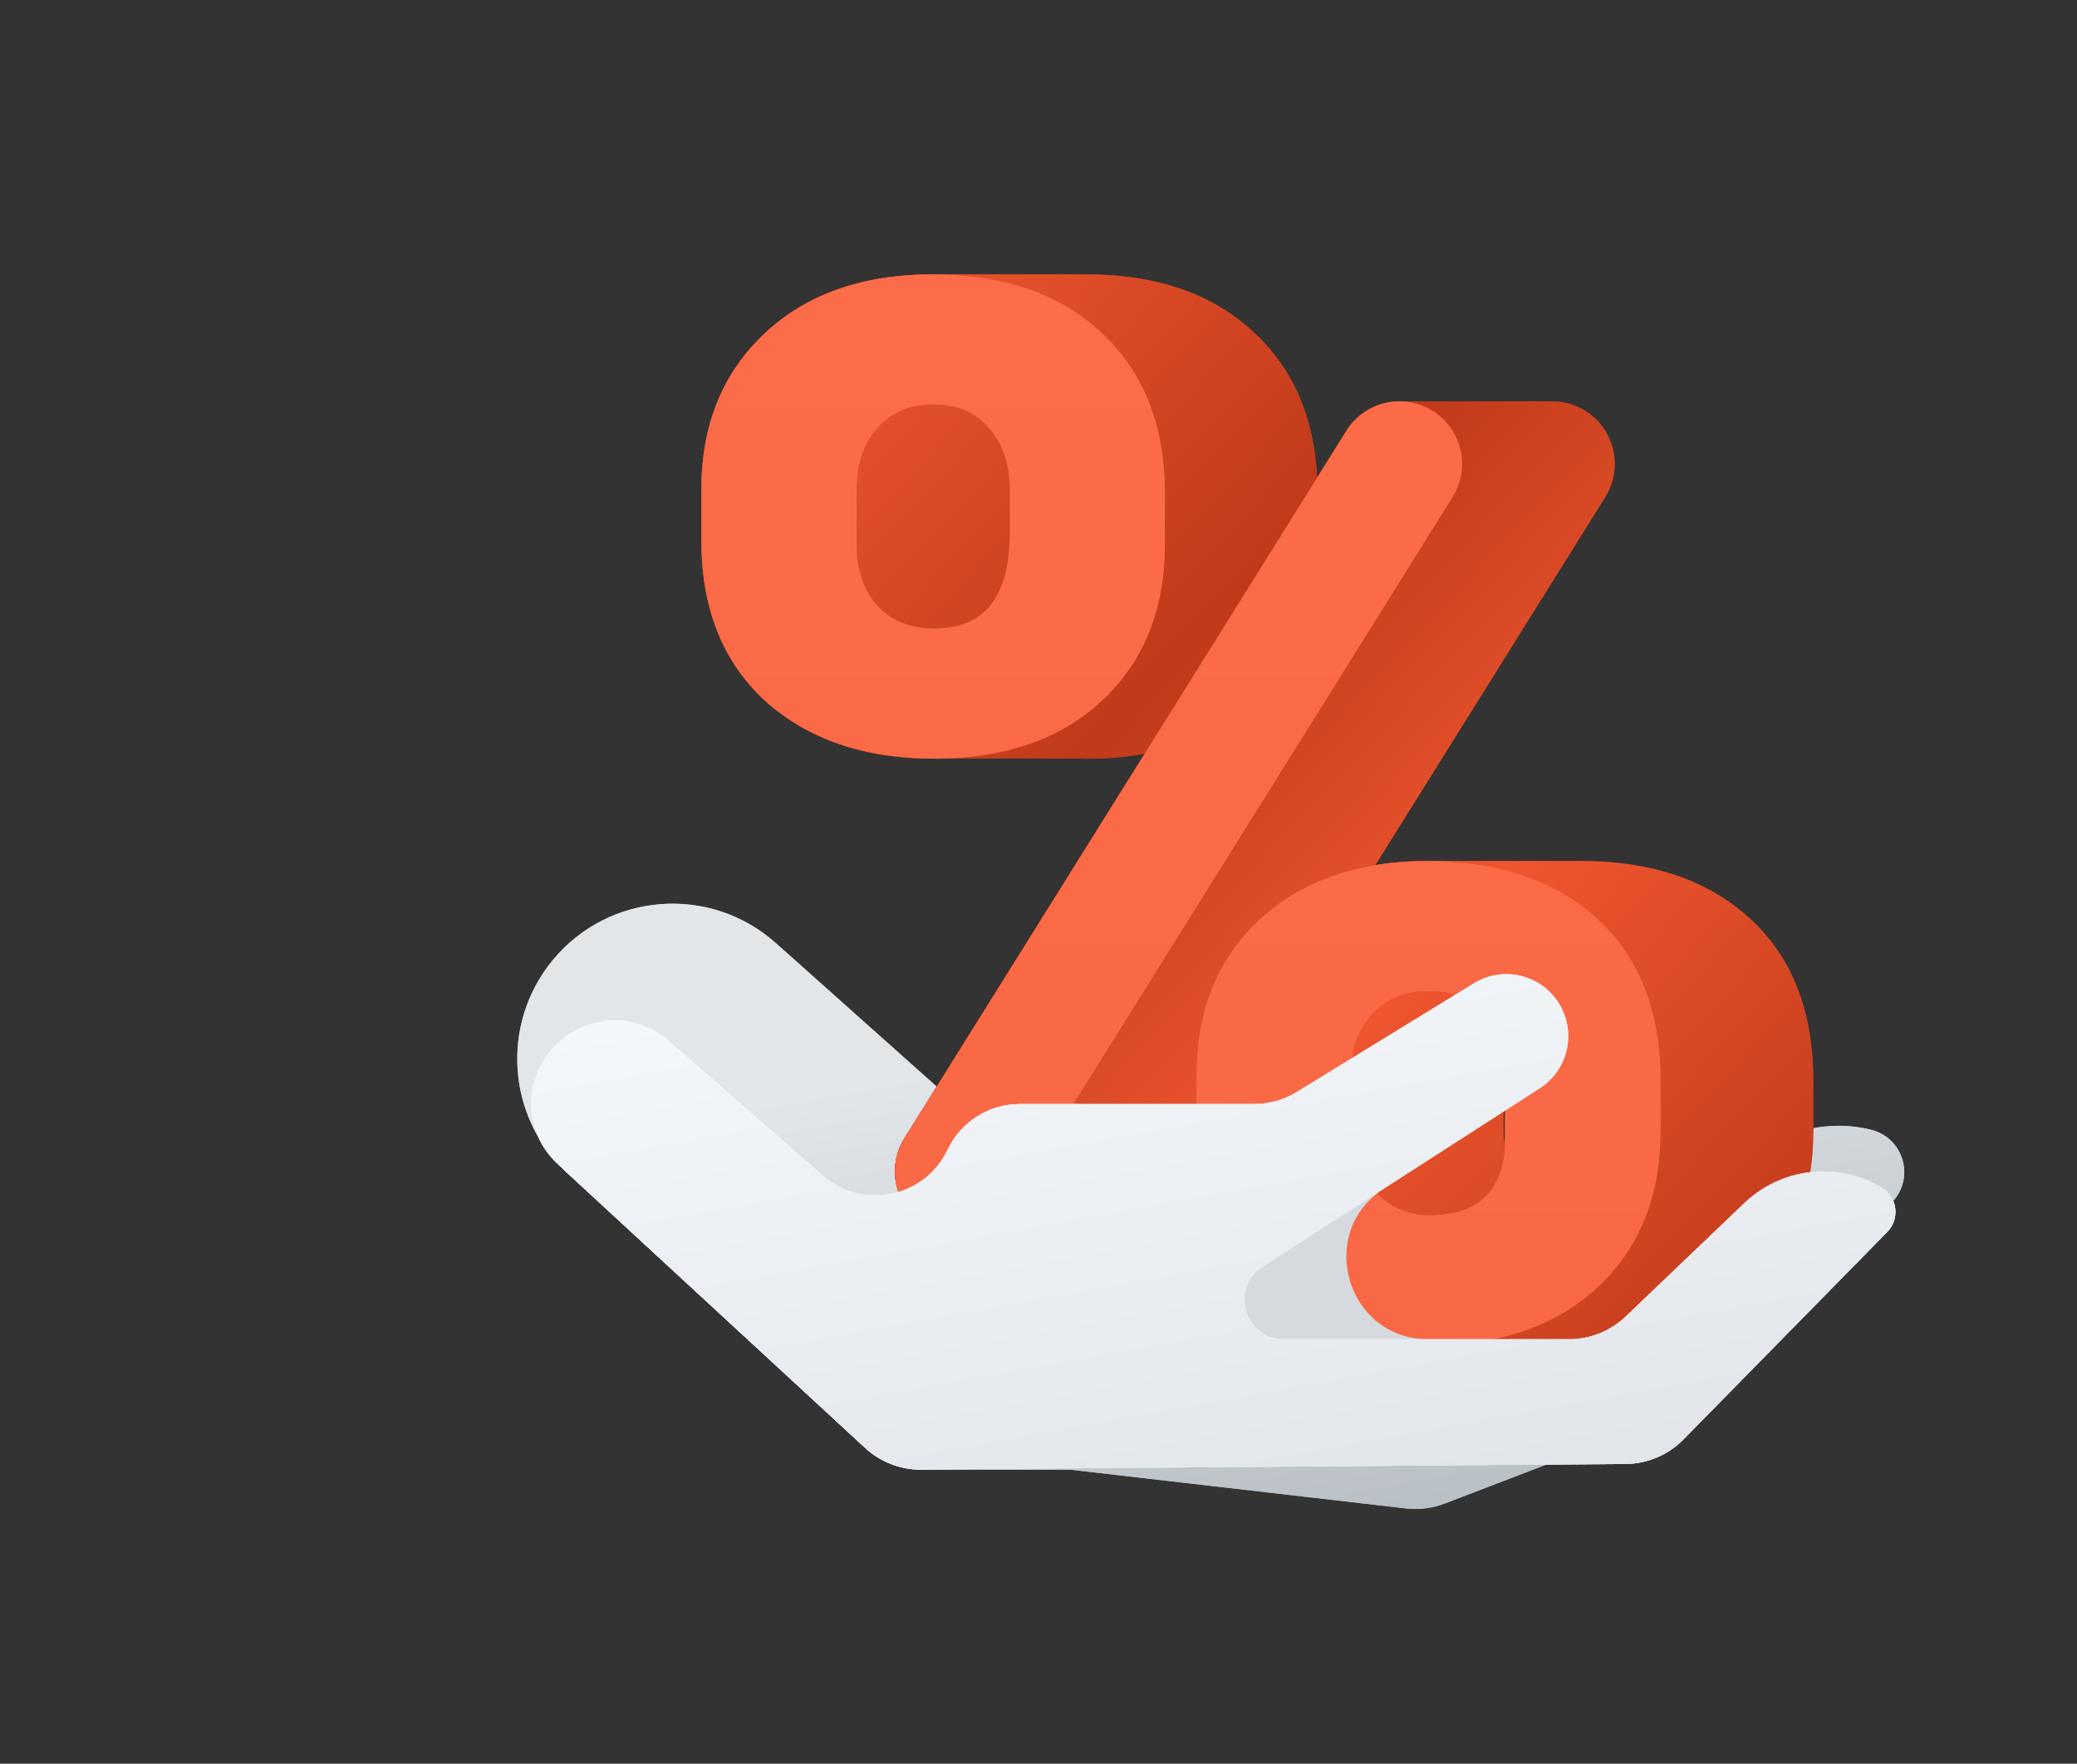<svg width="212" height="180" viewBox="0 0 212 180" fill="none" xmlns="http://www.w3.org/2000/svg">
<rect x="0" y="0" width="212" height="180" fill="#333333" stroke="none"/>
<path d="M114.085 132.651C116.093 135.119 119.326 136.234 122.428 135.528L151.048 129.018C152.614 128.662 154.045 127.863 155.168 126.715L164.253 117.44C166.694 114.947 170.218 113.838 173.647 114.484V114.484C176.081 114.943 177.226 117.764 175.801 119.79L172.96 123.827L178.195 118.744C181.583 115.454 186.434 114.155 191.013 115.312V115.312C194.302 116.142 195.481 120.205 193.149 122.668L174.731 142.116C173.871 143.024 172.819 143.727 171.652 144.174L147.464 153.447C146.206 153.929 144.85 154.1 143.512 153.946L109.31 149.999H93.993C91.892 149.999 89.868 149.208 88.324 147.784L57.899 119.724C51.725 114.03 51.066 104.506 56.399 98.016V98.016C62.115 91.059 72.472 90.257 79.191 96.252L97.971 113.006C98.302 113.302 98.61 113.624 98.891 113.969L114.085 132.651Z" fill="#C5C8CB"/>
<path d="M114.085 132.651C116.093 135.119 119.326 136.234 122.428 135.528L151.048 129.018C152.614 128.662 154.045 127.863 155.168 126.715L164.253 117.44C166.694 114.947 170.218 113.838 173.647 114.484V114.484C176.081 114.943 177.226 117.764 175.801 119.79L172.96 123.827L178.195 118.744C181.583 115.454 186.434 114.155 191.013 115.312V115.312C194.302 116.142 195.481 120.205 193.149 122.668L174.731 142.116C173.871 143.024 172.819 143.727 171.652 144.174L147.464 153.447C146.206 153.929 144.85 154.1 143.512 153.946L109.31 149.999H93.993C91.892 149.999 89.868 149.208 88.324 147.784L57.899 119.724C51.725 114.03 51.066 104.506 56.399 98.016V98.016C62.115 91.059 72.472 90.257 79.191 96.252L97.971 113.006C98.302 113.302 98.61 113.624 98.891 113.969L114.085 132.651Z" fill="url(#paint0_linear_476:6536)"/>
<path fill-rule="evenodd" clip-rule="evenodd" d="M78.017 34.06C73.734 38.1 71.592 43.406 71.592 49.977V55.161C71.592 62.073 73.758 67.524 78.09 71.516C82.471 75.459 88.239 77.43 95.394 77.43C95.833 77.43 96.266 77.422 96.695 77.408H109.67C110.098 77.422 110.532 77.43 110.97 77.43C113.048 77.43 115.002 77.264 116.833 76.932L92.317 116.171C90.324 119.361 91.504 123.573 94.863 125.264C95.817 125.744 96.839 125.963 97.844 125.945C97.907 125.944 97.97 125.942 98.033 125.939H113.005C115.25 126.046 117.469 124.959 118.73 122.942L122.204 117.38C122.649 123.19 124.786 127.859 128.615 131.387C132.901 135.244 138.516 137.215 145.459 137.298V137.301H161.972V137.298C169 137.212 174.585 135.217 178.726 131.314C182.961 127.322 185.079 122.017 185.079 115.397V110.286C185.079 103.228 182.937 97.728 178.653 93.785C174.37 89.842 168.602 87.871 161.349 87.871C161.141 87.871 160.934 87.873 160.728 87.876H146.406C146.197 87.873 145.986 87.871 145.773 87.871C143.876 87.871 142.077 88.011 140.378 88.292L163.842 50.736C165.835 47.546 164.655 43.334 161.296 41.643C160.368 41.176 159.376 40.956 158.398 40.961C158.352 40.961 158.307 40.962 158.261 40.963H143.019C142.973 40.962 142.928 40.961 142.882 40.961C140.732 40.951 138.639 42.029 137.43 43.965L134.441 48.748C134.134 42.633 132.03 37.737 128.128 34.06C123.992 30.114 118.394 28.095 111.333 28.003V28H94.82V28.002C87.816 28.081 82.215 30.1 78.017 34.06ZM103.039 49.216C103.021 49.511 103.012 49.813 103.012 50.123V55.599C103.012 55.675 103.012 55.751 103.014 55.826C103.045 55.357 103.06 54.867 103.06 54.358V49.977C103.06 49.718 103.053 49.465 103.039 49.216ZM153.564 108.211C153.513 108.596 153.48 108.996 153.464 109.41V115.397C153.464 115.926 153.506 116.441 153.589 116.942L153.659 109.775C153.659 109.231 153.627 108.709 153.564 108.211Z" fill="#C13B19"/>
<path fill-rule="evenodd" clip-rule="evenodd" d="M78.017 34.06C73.734 38.1 71.592 43.406 71.592 49.977V55.161C71.592 62.073 73.758 67.524 78.09 71.516C82.471 75.459 88.239 77.43 95.394 77.43C95.833 77.43 96.266 77.422 96.695 77.408H109.67C110.098 77.422 110.532 77.43 110.97 77.43C113.048 77.43 115.002 77.264 116.833 76.932L92.317 116.171C90.324 119.361 91.504 123.573 94.863 125.264C95.817 125.744 96.839 125.963 97.844 125.945C97.907 125.944 97.97 125.942 98.033 125.939H113.005C115.25 126.046 117.469 124.959 118.73 122.942L122.204 117.38C122.649 123.19 124.786 127.859 128.615 131.387C132.901 135.244 138.516 137.215 145.459 137.298V137.301H161.972V137.298C169 137.212 174.585 135.217 178.726 131.314C182.961 127.322 185.079 122.017 185.079 115.397V110.286C185.079 103.228 182.937 97.728 178.653 93.785C174.37 89.842 168.602 87.871 161.349 87.871C161.141 87.871 160.934 87.873 160.728 87.876H146.406C146.197 87.873 145.986 87.871 145.773 87.871C143.876 87.871 142.077 88.011 140.378 88.292L163.842 50.736C165.835 47.546 164.655 43.334 161.296 41.643C160.368 41.176 159.376 40.956 158.398 40.961C158.352 40.961 158.307 40.962 158.261 40.963H143.019C142.973 40.962 142.928 40.961 142.882 40.961C140.732 40.951 138.639 42.029 137.43 43.965L134.441 48.748C134.134 42.633 132.03 37.737 128.128 34.06C123.992 30.114 118.394 28.095 111.333 28.003V28H94.82V28.002C87.816 28.081 82.215 30.1 78.017 34.06ZM103.039 49.216C103.021 49.511 103.012 49.813 103.012 50.123V55.599C103.012 55.675 103.012 55.751 103.014 55.826C103.045 55.357 103.06 54.867 103.06 54.358V49.977C103.06 49.718 103.053 49.465 103.039 49.216ZM153.564 108.211C153.513 108.596 153.48 108.996 153.464 109.41V115.397C153.464 115.926 153.506 116.441 153.589 116.942L153.659 109.775C153.659 109.231 153.627 108.709 153.564 108.211Z" fill="url(#paint1_linear_476:6536)"/>
<path d="M71.592 49.977C71.592 43.406 73.734 38.1 78.017 34.06C82.3 30.02 88.044 28 95.248 28C102.549 28 108.317 30.02 112.552 34.06C116.787 38.051 118.904 43.479 118.904 50.342V55.599C118.904 62.17 116.787 67.451 112.552 71.443C108.317 75.434 102.598 77.43 95.394 77.43C88.239 77.43 82.471 75.459 78.09 71.516C73.758 67.524 71.592 62.073 71.592 55.161V49.977ZM87.436 55.599C87.436 58.13 88.141 60.199 89.553 61.805C90.965 63.363 92.912 64.141 95.394 64.141C100.505 64.141 103.06 60.88 103.06 54.358V49.977C103.06 47.446 102.379 45.377 101.016 43.771C99.653 42.116 97.731 41.288 95.248 41.288C92.863 41.288 90.965 42.092 89.553 43.698C88.141 45.255 87.436 47.397 87.436 50.123V55.599ZM122.117 109.775C122.117 103.155 124.259 97.849 128.542 93.858C132.874 89.867 138.618 87.871 145.773 87.871C153.026 87.871 158.794 89.842 163.077 93.785C167.361 97.728 169.502 103.228 169.502 110.286V115.397C169.502 122.017 167.385 127.322 163.15 131.314C158.916 135.305 153.172 137.301 145.919 137.301C138.764 137.301 132.996 135.329 128.615 131.387C124.283 127.395 122.117 121.944 122.117 115.032V109.775ZM137.888 115.397C137.888 117.684 138.667 119.704 140.224 121.457C141.782 123.16 143.68 124.012 145.919 124.012C150.641 124.012 153.196 121.773 153.586 117.295L153.659 109.775C153.659 107.195 152.953 105.126 151.541 103.569C150.13 101.962 148.207 101.159 145.773 101.159C143.437 101.159 141.563 101.914 140.151 103.423C138.74 104.883 137.985 106.879 137.888 109.41V115.397ZM103.153 122.942C101.405 125.741 97.812 126.747 94.863 125.264V125.264C91.504 123.573 90.324 119.361 92.317 116.171L137.43 43.965C139.178 41.166 142.771 40.16 145.72 41.643V41.643C149.079 43.334 150.259 47.546 148.266 50.736L103.153 122.942Z" fill="#C13B19"/>
<path d="M71.592 49.977C71.592 43.406 73.734 38.1 78.017 34.06C82.3 30.02 88.044 28 95.248 28C102.549 28 108.317 30.02 112.552 34.06C116.787 38.051 118.904 43.479 118.904 50.342V55.599C118.904 62.17 116.787 67.451 112.552 71.443C108.317 75.434 102.598 77.43 95.394 77.43C88.239 77.43 82.471 75.459 78.09 71.516C73.758 67.524 71.592 62.073 71.592 55.161V49.977ZM87.436 55.599C87.436 58.13 88.141 60.199 89.553 61.805C90.965 63.363 92.912 64.141 95.394 64.141C100.505 64.141 103.06 60.88 103.06 54.358V49.977C103.06 47.446 102.379 45.377 101.016 43.771C99.653 42.116 97.731 41.288 95.248 41.288C92.863 41.288 90.965 42.092 89.553 43.698C88.141 45.255 87.436 47.397 87.436 50.123V55.599ZM122.117 109.775C122.117 103.155 124.259 97.849 128.542 93.858C132.874 89.867 138.618 87.871 145.773 87.871C153.026 87.871 158.794 89.842 163.077 93.785C167.361 97.728 169.502 103.228 169.502 110.286V115.397C169.502 122.017 167.385 127.322 163.15 131.314C158.916 135.305 153.172 137.301 145.919 137.301C138.764 137.301 132.996 135.329 128.615 131.387C124.283 127.395 122.117 121.944 122.117 115.032V109.775ZM137.888 115.397C137.888 117.684 138.667 119.704 140.224 121.457C141.782 123.16 143.68 124.012 145.919 124.012C150.641 124.012 153.196 121.773 153.586 117.295L153.659 109.775C153.659 107.195 152.953 105.126 151.541 103.569C150.13 101.962 148.207 101.159 145.773 101.159C143.437 101.159 141.563 101.914 140.151 103.423C138.74 104.883 137.985 106.879 137.888 109.41V115.397ZM103.153 122.942C101.405 125.741 97.812 126.747 94.863 125.264V125.264C91.504 123.573 90.324 119.361 92.317 116.171L137.43 43.965C139.178 41.166 142.771 40.16 145.72 41.643V41.643C149.079 43.334 150.259 47.546 148.266 50.736L103.153 122.942Z" fill="url(#paint2_linear_476:6536)"/>
<path d="M141.273 121.287C134.257 125.804 137.456 136.682 145.8 136.682H160.159C162.312 136.682 164.381 135.852 165.937 134.365L178.046 122.794C181.819 119.189 187.524 118.522 192.026 121.159V121.159C193.668 122.12 193.967 124.37 192.634 125.727L171.829 146.906C170.272 148.49 168.15 149.391 165.929 149.408L94.034 149.974C91.908 149.991 89.856 149.198 88.294 147.756L56.911 118.777C53.343 115.482 53.322 109.85 56.867 106.53L57.015 106.391C60.151 103.454 65.002 103.371 68.237 106.199L84.006 119.986C88.075 123.544 94.416 122.224 96.728 117.338V117.338C98.074 114.492 100.941 112.677 104.089 112.677H128.01C129.554 112.677 131.068 112.25 132.383 111.443L150.449 100.36C153.335 98.589 157.105 99.41 158.993 102.221V102.221C160.965 105.157 160.142 109.138 157.17 111.052L141.273 121.287Z" fill="#D6DADF"/>
<path d="M128.875 129.269C125.497 131.444 127.037 136.682 131.054 136.682H160.159C162.312 136.682 164.381 135.852 165.937 134.365L178.046 122.794C181.819 119.189 187.524 118.522 192.026 121.159V121.159C193.668 122.12 193.967 124.37 192.634 125.727L171.829 146.906C170.272 148.49 168.15 149.391 165.929 149.408L94.034 149.974C91.908 149.991 89.856 149.198 88.294 147.756L56.911 118.777C53.343 115.482 53.322 109.85 56.867 106.53L57.015 106.391C60.151 103.454 65.002 103.371 68.237 106.199L84.006 119.986C88.075 123.544 94.416 122.224 96.728 117.338V117.338C98.074 114.492 100.941 112.677 104.089 112.677H128.01C129.554 112.677 131.068 112.25 132.383 111.443L150.449 100.36C153.335 98.589 157.105 99.41 158.993 102.221V102.221C160.965 105.157 160.142 109.138 157.17 111.052L128.875 129.269Z" fill="#F4F7FA"/>
<path d="M128.875 129.269C125.497 131.444 127.037 136.682 131.054 136.682H160.159C162.312 136.682 164.381 135.852 165.937 134.365L178.046 122.794C181.819 119.189 187.524 118.522 192.026 121.159V121.159C193.668 122.12 193.967 124.37 192.634 125.727L171.829 146.906C170.272 148.49 168.15 149.391 165.929 149.408L94.034 149.974C91.908 149.991 89.856 149.198 88.294 147.756L56.911 118.777C53.343 115.482 53.322 109.85 56.867 106.53L57.015 106.391C60.151 103.454 65.002 103.371 68.237 106.199L84.006 119.986C88.075 123.544 94.416 122.224 96.728 117.338V117.338C98.074 114.492 100.941 112.677 104.089 112.677H128.01C129.554 112.677 131.068 112.25 132.383 111.443L150.449 100.36C153.335 98.589 157.105 99.41 158.993 102.221V102.221C160.965 105.157 160.142 109.138 157.17 111.052L128.875 129.269Z" fill="url(#paint3_linear_476:6536)"/>
<defs>
<linearGradient id="paint0_linear_476:6536" x1="109.775" y1="106.946" x2="121.544" y2="174.004" gradientUnits="userSpaceOnUse">
<stop stop-color="#E2E6E9"/>
<stop offset="1" stop-color="#ACB4BB"/>
</linearGradient>
<linearGradient id="paint1_linear_476:6536" x1="179.494" y1="137.301" x2="75.588" y2="38.96" gradientUnits="userSpaceOnUse">
<stop stop-color="#C03A19"/>
<stop offset="0.364" stop-color="#EF5630"/>
<stop offset="0.638" stop-color="#C03A19"/>
<stop offset="1" stop-color="#EF5630"/>
</linearGradient>
<linearGradient id="paint2_linear_476:6536" x1="120.547" y1="28" x2="120.547" y2="137.301" gradientUnits="userSpaceOnUse">
<stop stop-color="#FD6C48"/>
<stop offset="1" stop-color="#F96844"/>
</linearGradient>
<linearGradient id="paint3_linear_476:6536" x1="102.718" y1="97.19" x2="120.769" y2="196.77" gradientUnits="userSpaceOnUse">
<stop stop-color="#F4F7FA"/>
<stop offset="1" stop-color="#D6DADF"/>
</linearGradient>
</defs>
</svg>
